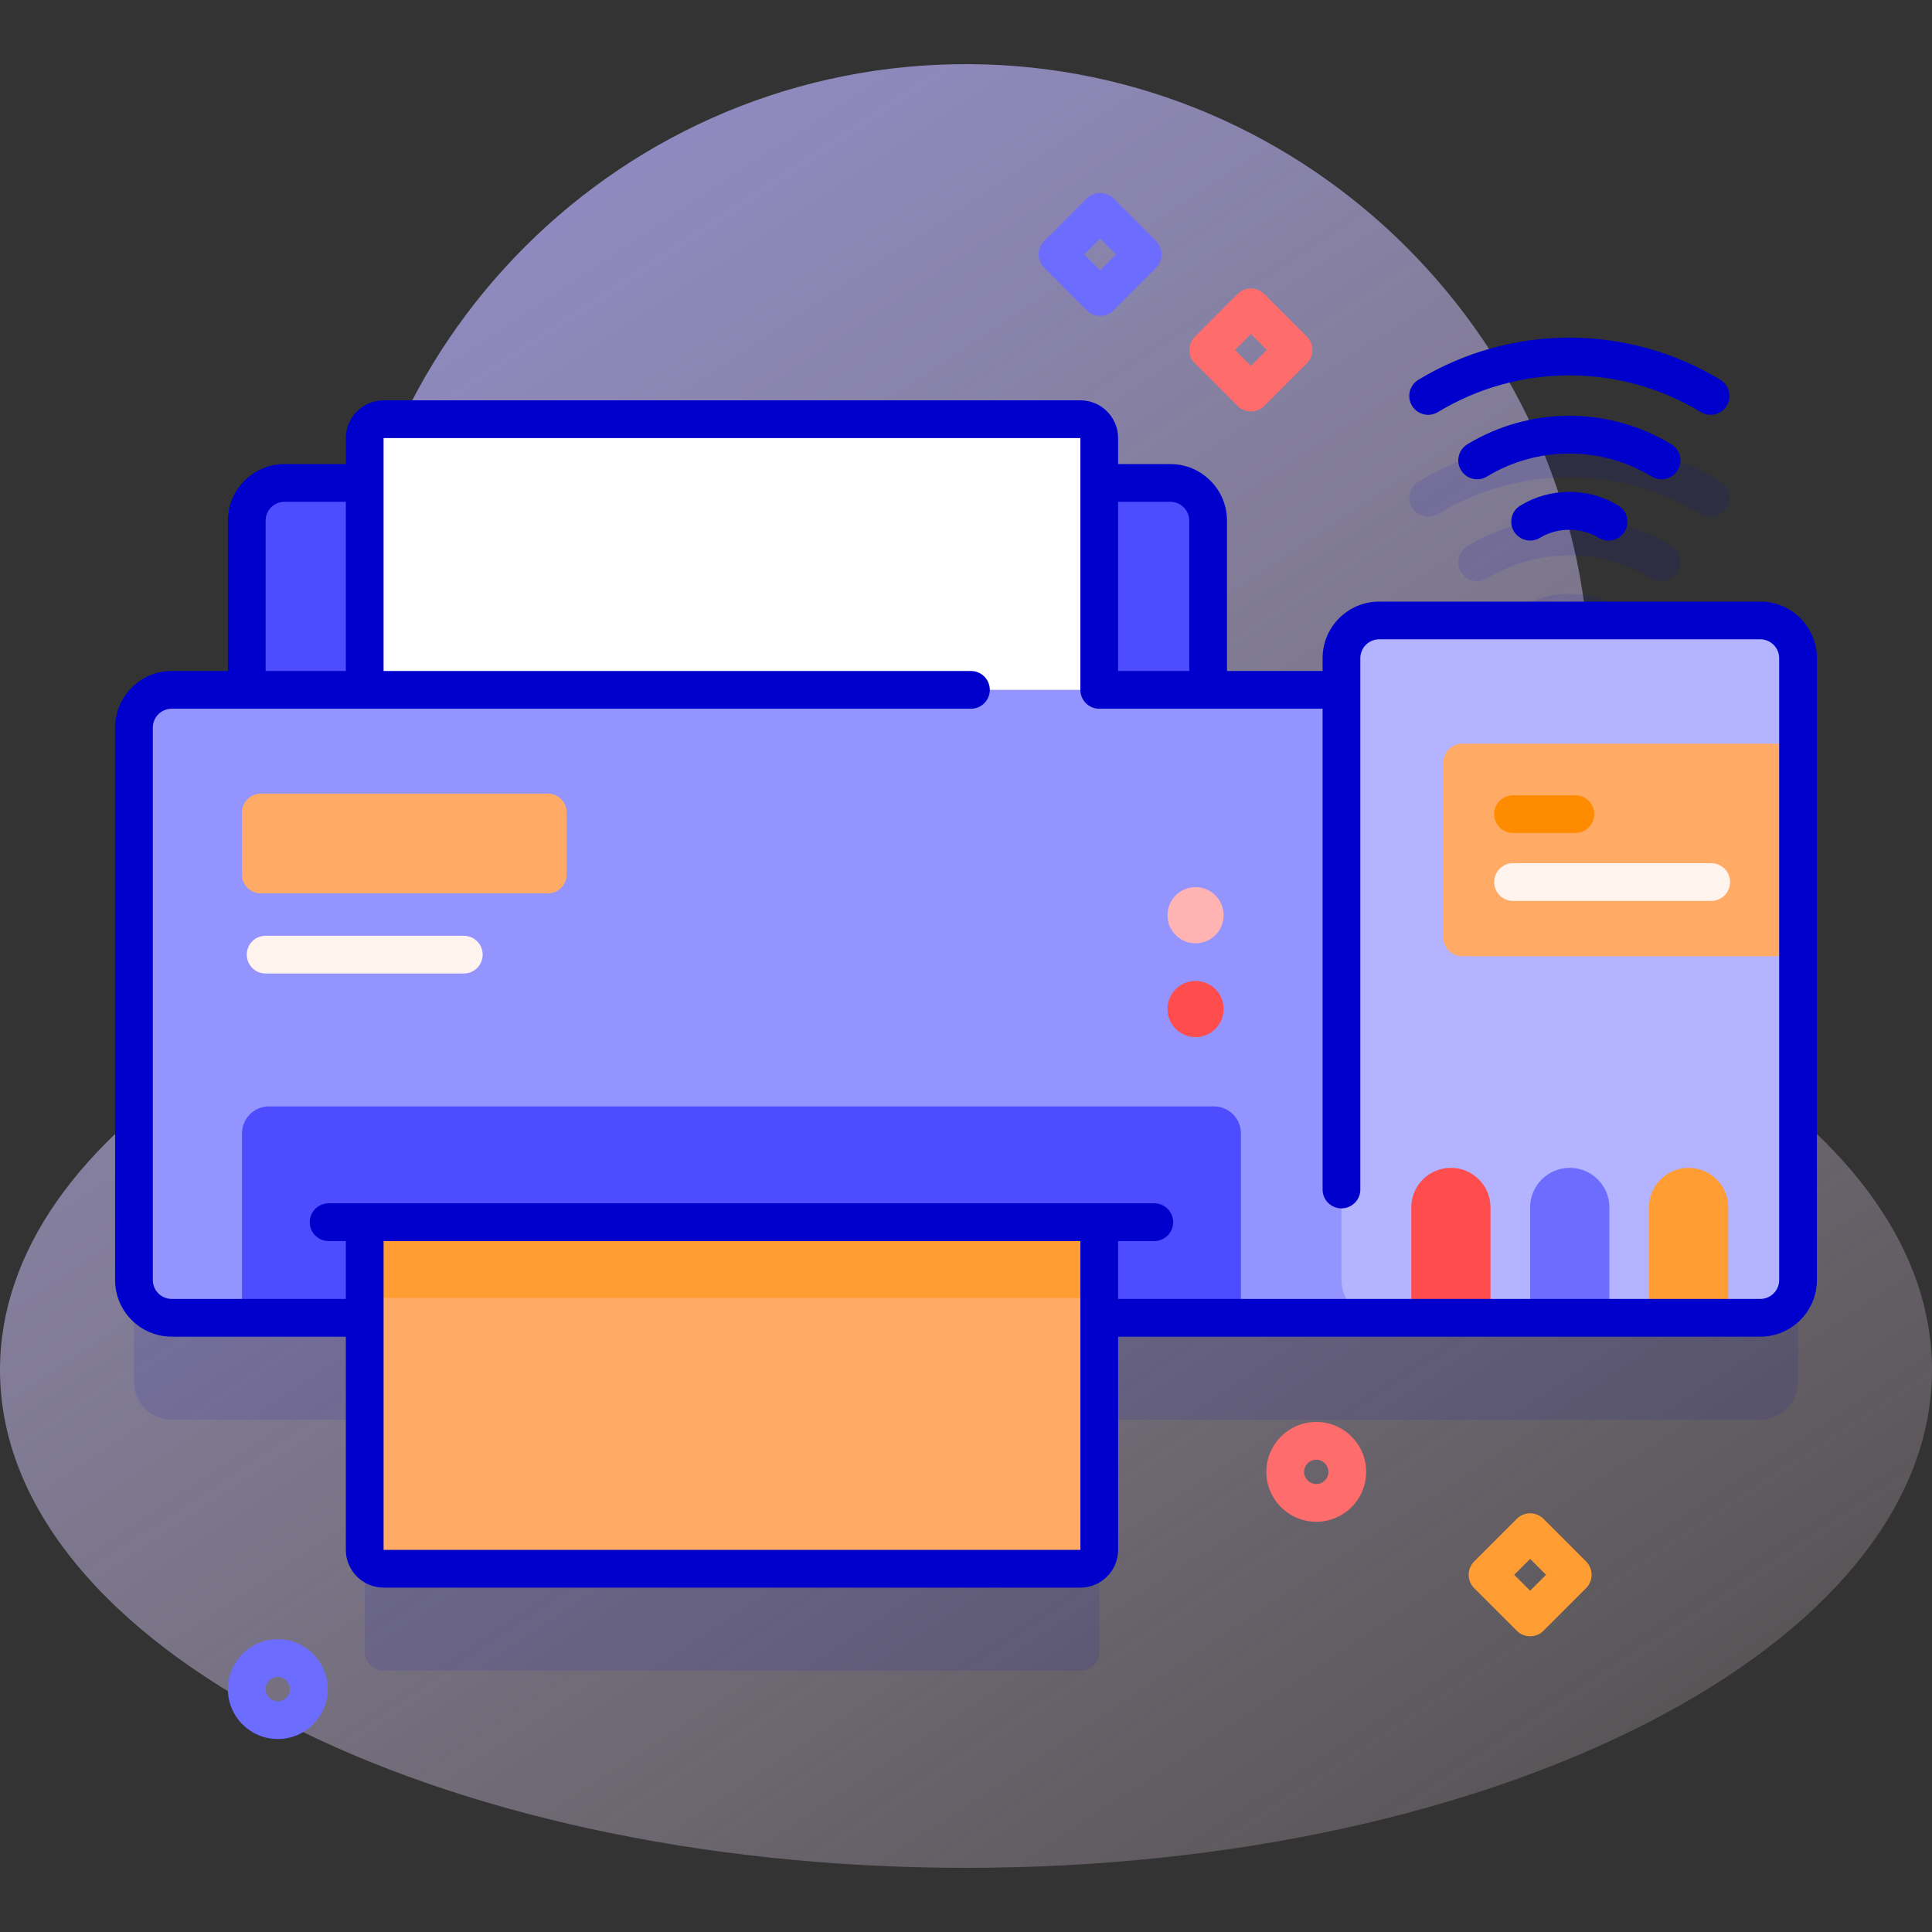<svg id="Capa_1" enable-background="new 0 0 512 512" height="512" viewBox="0 0 512 512" width="512" xmlns="http://www.w3.org/2000/svg" xmlns:xlink="http://www.w3.org/1999/xlink"><rect x="0" y="0" width="512" height="512" fill="#333333" stroke="none"/><linearGradient id="SVGID_1_" gradientUnits="userSpaceOnUse" x1="484.555" x2="-53.445" y1="672.3" y2="-139.701"><stop offset=".008" stop-color="#ffe8dc" stop-opacity="0"/><stop offset=".993" stop-color="#9494ff"/></linearGradient><g><path d="m419.843 204.806c1.055-7.758 1.571-15.687 1.509-23.748-.692-90.025-74.256-163.486-164.281-164.057-91.815-.581-166.428 73.673-166.428 165.354 0 7.615.516 15.109 1.513 22.45 4.043 29.747-9.887 59.143-35.212 75.263-35.611 22.668-56.944 51.54-56.944 82.98 0 72.876 114.615 131.954 256 131.954s256-59.078 256-131.954c0-31.44-21.334-60.312-56.946-82.98-25.325-16.12-39.254-45.516-35.211-75.262z" fill="url(#SVGID_1_)"/><g><g opacity=".1"><g><path d="m440.33 154.015c-.883 0-1.778-.234-2.588-.726-6.579-3.991-14.132-6.1-21.845-6.1s-15.266 2.109-21.845 6.1c-2.361 1.433-5.436.68-6.868-1.682-1.432-2.361-.679-5.436 1.682-6.868 8.143-4.939 17.49-7.55 27.031-7.55s18.889 2.611 27.031 7.55c2.361 1.432 3.114 4.507 1.682 6.868-.941 1.551-2.59 2.408-4.28 2.408z" fill="#00c"/></g><g><path d="m426.288 170.252c-.883 0-1.778-.234-2.588-.726-4.698-2.85-10.908-2.85-15.606 0-2.361 1.433-5.436.68-6.868-1.682s-.679-5.436 1.682-6.868c3.914-2.374 8.405-3.628 12.99-3.628s9.076 1.255 12.99 3.628c2.361 1.432 3.114 4.507 1.682 6.868-.942 1.551-2.591 2.408-4.282 2.408z" fill="#00c"/></g><g><path d="m453.32 136.931c-.883 0-1.778-.234-2.588-.726-10.491-6.364-22.537-9.729-34.835-9.729s-24.344 3.364-34.835 9.729c-2.362 1.433-5.437.68-6.868-1.682-1.432-2.361-.679-5.436 1.682-6.868 12.055-7.313 25.895-11.179 40.021-11.179s27.966 3.866 40.021 11.179c2.361 1.432 3.114 4.507 1.682 6.868-.941 1.551-2.59 2.408-4.28 2.408z" fill="#00c"/></g></g><g><path d="m466.5 191.423h-101c-5.523 0-10 4.477-10 10v8.396h-310c-5.523 0-10 4.477-10 10v146.41c0 5.523 4.477 10 10 10h51.152v61.507c0 2.761 2.239 5 5 5h184.659c2.761 0 5-2.239 5-5v-61.506h175.189c5.523 0 10-4.477 10-10v-164.807c0-5.522-4.477-10-10-10z" fill="#00c" opacity=".1"/><g><path d="m320.167 197.753h-254.775v-59.765c0-5.523 4.477-10 10-10h234.775c5.523 0 10 4.477 10 10z" fill="#4d4dff"/><g><path d="m101.652 111.092h184.659c2.761 0 5 2.239 5 5v86.846h-194.659v-86.846c0-2.762 2.238-5 5-5z" fill="#fff"/></g><path d="m429.851 349.23h-384.351c-5.523 0-10-4.477-10-10v-146.41c0-5.523 4.477-10 10-10h384.351z" fill="#9494ff"/><path d="m328.856 349.23h-264.727v-48.856c0-3.962 3.212-7.174 7.174-7.174h250.379c3.962 0 7.174 3.212 7.174 7.174z" fill="#4d4dff"/><g><path d="m286.311 415.737h-184.659c-2.761 0-5-2.239-5-5v-86.846h194.659v86.846c0 2.761-2.239 5-5 5z" fill="#ffab66"/><path d="m96.652 323.891h194.659v20.097h-194.659z" fill="#ff9d33"/></g><path d="m466.5 349.23h-101c-5.523 0-10-4.477-10-10v-164.807c0-5.523 4.477-10 10-10h101c5.523 0 10 4.477 10 10v164.807c0 5.523-4.477 10-10 10z" fill="#b3b3ff"/><g><path d="m395 349.23h-21v-29.242c0-5.799 4.701-10.5 10.5-10.5 5.799 0 10.5 4.701 10.5 10.5z" fill="#ff4d4d"/><path d="m426.5 349.23h-21v-29.242c0-5.799 4.701-10.5 10.5-10.5 5.799 0 10.5 4.701 10.5 10.5z" fill="#6c6cff"/><path d="m458 349.23h-21v-29.242c0-5.799 4.701-10.5 10.5-10.5 5.799 0 10.5 4.701 10.5 10.5z" fill="#ff9d33"/></g><path d="m476.5 253.42h-89c-2.761 0-5-2.239-5-5v-46.333c0-2.761 2.239-5 5-5h89z" fill="#ffab66"/><g fill="#00c"><path d="m440.33 127.016c1.69 0 3.339-.857 4.28-2.407 1.432-2.361.679-5.437-1.682-6.869-8.144-4.939-17.491-7.551-27.031-7.551s-18.887 2.611-27.031 7.551c-2.361 1.433-3.114 4.508-1.682 6.868 1.433 2.361 4.506 3.115 6.868 1.683 6.58-3.992 14.134-6.102 21.845-6.102s15.265 2.109 21.845 6.102c.81.49 1.704.725 2.588.725z"/><path d="m415.896 130.348c-4.584 0-9.076 1.255-12.99 3.628-2.361 1.433-3.114 4.508-1.682 6.868 1.432 2.361 4.507 3.115 6.868 1.683 4.698-2.852 10.907-2.852 15.607 0 .811.491 1.705.726 2.588.726 1.69 0 3.34-.857 4.28-2.408 1.432-2.361.679-5.436-1.683-6.868-3.911-2.374-8.403-3.629-12.988-3.629z"/><path d="m381.062 109.205c10.491-6.364 22.537-9.729 34.835-9.729s24.344 3.364 34.835 9.729c.811.492 1.705.727 2.588.727 1.69 0 3.339-.857 4.28-2.407 1.432-2.361.679-5.437-1.682-6.868-12.055-7.314-25.895-11.18-40.022-11.18s-27.967 3.866-40.021 11.18c-2.361 1.432-3.114 4.507-1.682 6.868 1.433 2.36 4.509 3.115 6.869 1.68z"/><path d="m466.5 159.424h-101c-8.271 0-15 6.729-15 15v3.396h-25.333v-39.832c0-8.271-6.729-15-15-15h-13.855v-6.896c0-5.514-4.486-10-10-10h-184.66c-5.514 0-10 4.486-10 10v6.896h-16.26c-8.271 0-15 6.729-15 15v39.832h-14.892c-8.271 0-15 6.729-15 15v146.41c0 8.271 6.729 15 15 15h46.152v56.506c0 5.514 4.486 10 10 10h184.659c5.514 0 10-4.486 10-10v-56.506h170.189c8.271 0 15-6.729 15-15v-164.806c0-8.272-6.729-15-15-15zm-156.333-26.436c2.757 0 5 2.243 5 5v39.832h-18.855v-44.832zm-239.775 5c0-2.757 2.243-5 5-5h16.26v44.832h-21.26zm31.26 272.748v-81.845h184.66l.006 81.845zm369.848-71.506c0 2.757-2.243 5-5 5h-170.189v-15.339h9.587c2.761 0 5-2.238 5-5s-2.239-5-5-5h-218.812c-2.761 0-5 2.238-5 5s2.239 5 5 5h4.566v15.339h-46.152c-2.757 0-5-2.243-5-5v-146.41c0-2.757 2.243-5 5-5h211.811c2.761 0 5-2.238 5-5s-2.239-5-5-5h-155.659v-61.729h184.659v66.729c0 2.762 2.239 5 5 5h59.189v127.409c0 2.762 2.239 5 5 5s5-2.238 5-5v-140.805c0-2.757 2.243-5 5-5h101c2.757 0 5 2.243 5 5z"/></g><g><path d="m417.491 220.753h-16.52c-2.762 0-5-2.239-5-5s2.238-5 5-5h16.52c2.762 0 5 2.239 5 5s-2.238 5-5 5z" fill="#ff8b00"/></g><g><path d="m453.491 238.753h-52.52c-2.762 0-5-2.239-5-5s2.238-5 5-5h52.52c2.762 0 5 2.239 5 5s-2.238 5-5 5z" fill="#fff3ee"/></g><g><path d="m122.911 257.988h-52.52c-2.762 0-5-2.239-5-5s2.238-5 5-5h52.52c2.762 0 5 2.239 5 5s-2.238 5-5 5z" fill="#fff3ee"/></g><path d="m145.167 236.753h-76.038c-2.761 0-5-2.239-5-5v-16.432c0-2.761 2.239-5 5-5h76.038c2.761 0 5 2.239 5 5v16.432c0 2.762-2.239 5-5 5z" fill="#ffab66"/><g><circle cx="316.833" cy="242.546" fill="#ffb3b3" r="7.443"/><circle cx="316.833" cy="267.404" fill="#ff4d4d" r="7.443"/></g></g><g><path d="m405.5 433.629c-1.28 0-2.559-.488-3.536-1.465l-11.292-11.292c-.938-.938-1.464-2.209-1.464-3.535s.527-2.598 1.464-3.535l11.292-11.293c.938-.938 2.209-1.465 3.536-1.465s2.598.526 3.536 1.465l11.292 11.293c.938.938 1.464 2.209 1.464 3.535s-.527 2.598-1.464 3.535l-11.292 11.292c-.977.977-2.256 1.465-3.536 1.465zm-4.221-16.292 4.221 4.221 4.221-4.221-4.221-4.222z" fill="#ff9d33"/></g><g><path d="m331.5 109.033c-1.28 0-2.559-.488-3.536-1.465l-11.292-11.292c-.938-.938-1.464-2.209-1.464-3.535s.527-2.598 1.464-3.535l11.292-11.292c1.953-1.953 5.118-1.953 7.071 0l11.292 11.292c.938.938 1.464 2.209 1.464 3.535s-.527 2.598-1.464 3.535l-11.292 11.292c-.976.977-2.255 1.465-3.535 1.465zm-4.221-16.292 4.221 4.221 4.221-4.221-4.221-4.221z" fill="#ff6c6c"/></g><g><path d="m291.543 83.721c-1.28 0-2.559-.488-3.536-1.465l-11.292-11.292c-.938-.938-1.464-2.209-1.464-3.535s.527-2.598 1.464-3.535l11.292-11.292c1.953-1.953 5.118-1.953 7.071 0l11.292 11.292c.938.938 1.464 2.209 1.464 3.535s-.527 2.598-1.464 3.535l-11.292 11.292c-.975.976-2.255 1.465-3.535 1.465zm-4.221-16.292 4.221 4.221 4.221-4.221-4.221-4.221z" fill="#6c6cff"/></g><g><path d="m348.824 403.284c-7.292 0-13.225-5.933-13.225-13.226 0-7.292 5.933-13.225 13.225-13.225s13.225 5.933 13.225 13.225c0 7.294-5.933 13.226-13.225 13.226zm0-16.45c-1.778 0-3.225 1.446-3.225 3.225s1.447 3.226 3.225 3.226 3.225-1.447 3.225-3.226-1.447-3.225-3.225-3.225z" fill="#ff6c6c"/></g><g><path d="m73.617 460.863c-7.292 0-13.225-5.933-13.225-13.225s5.933-13.225 13.225-13.225 13.225 5.933 13.225 13.225-5.933 13.225-13.225 13.225zm0-16.449c-1.778 0-3.225 1.446-3.225 3.225s1.447 3.225 3.225 3.225 3.225-1.446 3.225-3.225-1.447-3.225-3.225-3.225z" fill="#6c6cff"/></g></g></g></g></svg>